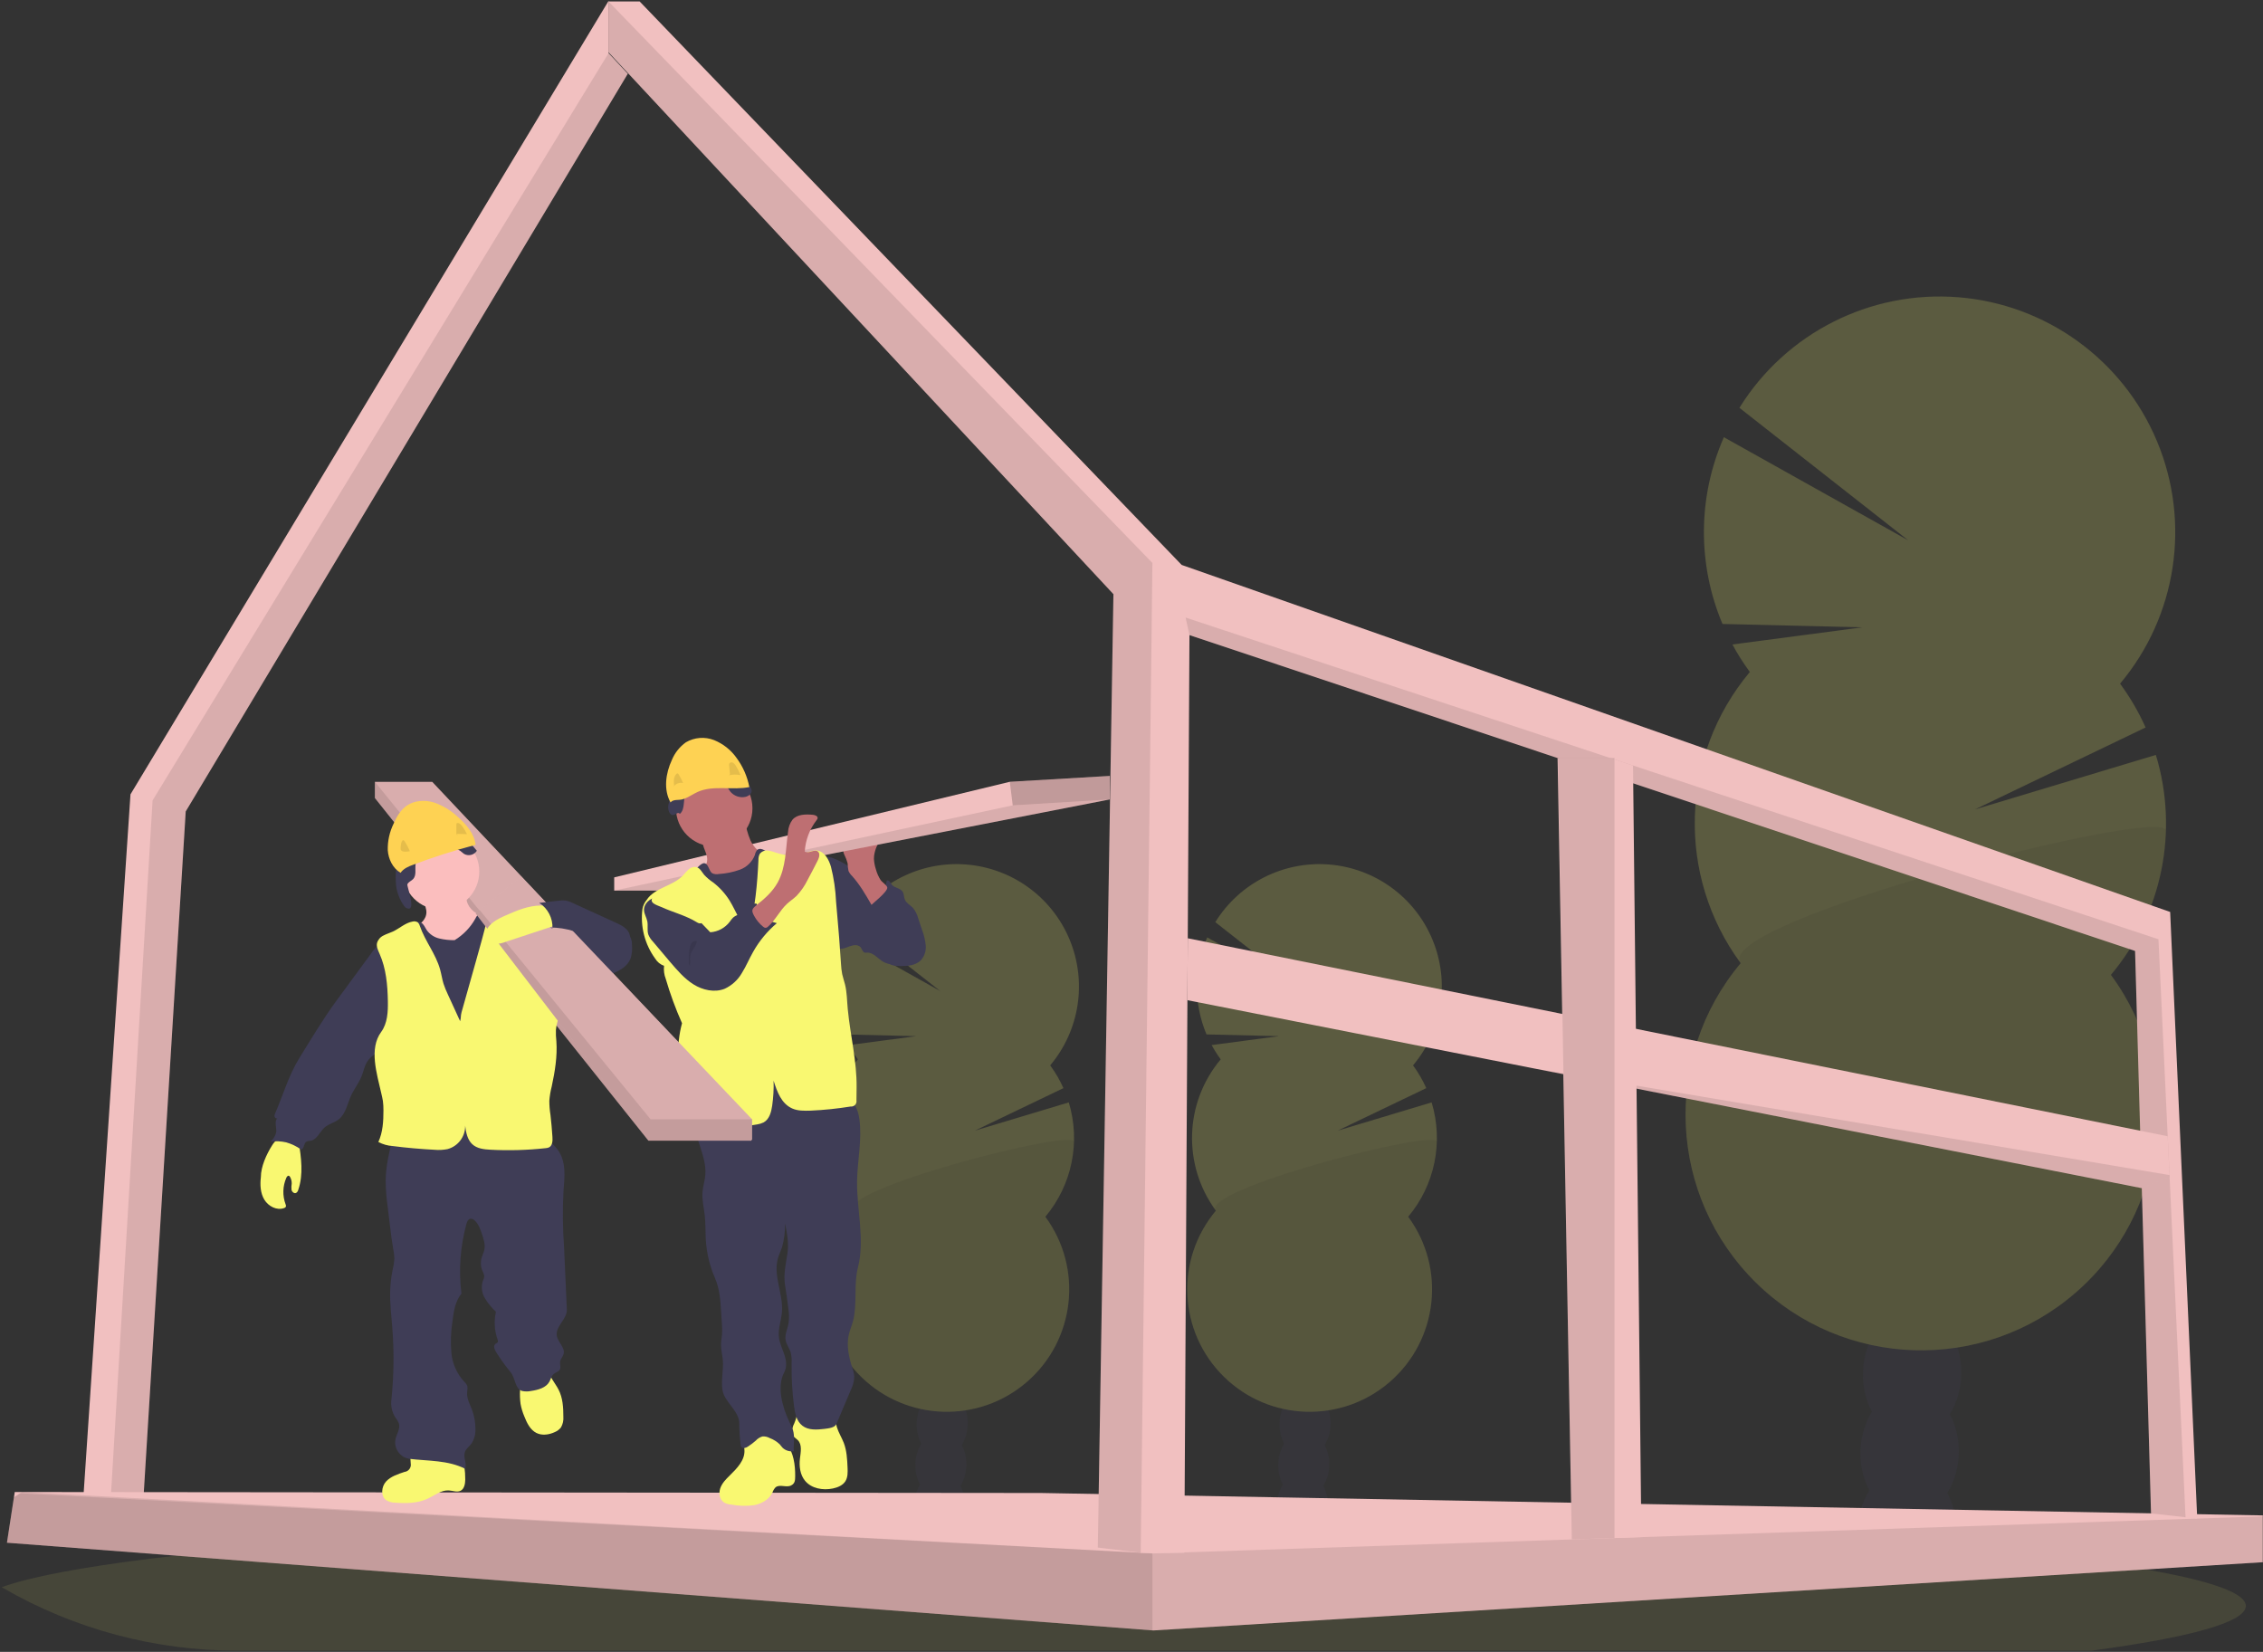 <?xml version="1.0" encoding="UTF-8" standalone="no"?>
<svg width="948px" height="692px" viewBox="0 0 948 692" version="1.1" xmlns="http://www.w3.org/2000/svg" xmlns:xlink="http://www.w3.org/1999/xlink">
    <rect x="0" y="0" width="948" height="692" fill="#333333" stroke="none"/>
    <!-- Generator: Sketch 50.2 (55047) - http://www.bohemiancoding.com/sketch -->
    <title>Construction@sndy</title>
    <desc>Created with Sketch.</desc>
    <defs></defs>
    <g id="Page-1" stroke="none" stroke-width="1" fill="none" fill-rule="evenodd">
        <g id="Construction" fill-rule="nonzero">
            <path d="M940.82,672.74 C940.82,679.57 917.29,685.97 876.23,691.47 L99.59,691.47 C65.036,691.544 31.078,682.466 1.17,665.16 L0.71,664.9 C12.51,660.6 33.81,656.59 62.8,652.97 L64.1,652.81 C77.1,651.22 91.63,649.71 107.51,648.28 C107.91,648.28 108.32,648.22 108.72,648.17 C121.32,647.05 134.723,646 148.93,645.02 C149.38,645.02 149.82,644.94 150.27,644.92 C155.75,644.527 161.343,644.153 167.05,643.8 L169.25,643.66 C210.8,641.08 258.03,639.02 309.25,637.66 L309.31,637.66 C316.483,637.46 323.733,637.283 331.06,637.13 C339.207,636.937 347.453,636.767 355.8,636.62 C362.17,636.48 368.62,636.38 375.09,636.28 L375.24,636.28 C404.43,635.84 434.59,635.62 465.43,635.62 C541.69,635.62 613.77,637.01 677.64,639.51 L677.82,639.51 C687.64,639.89 697.28,640.31 706.68,640.74 L714.68,641.12 C725.287,641.627 735.62,642.17 745.68,642.75 C863.98,649.48 940.82,660.41 940.82,672.74 Z" id="Shape" fill="#F9F871" opacity="0.1"></path>
            <g id="Group" opacity="0.2" transform="translate(497, 361)">
                <path d="M59.28,270.03 C59.248,271.109 59.124,272.182 58.91,273.24 C51.95,272.133 44.95,271.133 37.91,270.24 C37.91,269.96 37.91,269.67 37.91,269.38 C37.975,266.381 38.838,263.454 40.41,260.9 C42.47,257.64 45.6,255.6 49.05,255.71 C52.5,255.82 55.49,258.05 57.34,261.42 C58.739,264.067 59.409,267.039 59.28,270.03 Z" id="Shape" fill="#3F3D56"></path>
                <ellipse id="Oval" fill="#3F3D56" transform="translate(49.16, 252.604) rotate(-88.19) translate(-49.16, -252.604) " cx="49.16" cy="252.604" rx="14.01" ry="10.7"></ellipse>
                <ellipse id="Oval" fill="#3F3D56" transform="translate(49.705, 235.483) rotate(-88.19) translate(-49.705, -235.483) " cx="49.705" cy="235.483" rx="14.01" ry="10.7"></ellipse>
                <ellipse id="Oval" fill="#3F3D56" transform="translate(50.241, 218.363) rotate(-88.19) translate(-50.241, -218.363) " cx="50.241" cy="218.363" rx="14.01" ry="10.7"></ellipse>
                <ellipse id="Oval" fill="#3F3D56" transform="translate(50.777, 201.242) rotate(-88.19) translate(-50.777, -201.242) " cx="50.777" cy="201.242" rx="14.01" ry="10.7"></ellipse>
                <path d="M14.38,82.79 C12.972,80.883 11.702,78.878 10.58,76.79 L38.84,73.06 L8.42,72.33 C2.934,59.316 3.046,44.618 8.73,31.69 L48.85,54.14 L12.1,25.3 C22.205,8.956 40.601,-0.367 59.757,1.147 C78.914,2.661 95.616,14.758 103.028,32.487 C110.44,50.216 107.318,70.602 94.94,85.3 C97.13,88.266 98.991,91.461 100.49,94.83 L63.4,112.63 L102.73,100.8 C107.762,117.403 104.068,135.425 92.91,148.71 C108.78,170.242 105.434,200.356 85.224,217.879 C65.014,235.402 34.73,234.447 15.664,215.686 C-3.402,196.925 -4.845,166.66 12.35,146.17 C-1.691,127.114 -0.865,100.923 14.35,82.79 L14.38,82.79 Z" id="Shape" fill="#F9F871"></path>
                <path d="M104.91,117.37 C104.56,128.871 100.331,139.916 92.91,148.71 C108.78,170.242 105.434,200.356 85.224,217.879 C65.014,235.402 34.73,234.447 15.664,215.686 C-3.402,196.925 -4.845,166.66 12.35,146.17 C5.78,137.24 105.09,111.62 104.91,117.37 Z" id="Shape" fill="#000000" opacity="0.1"></path>
            </g>
            <g id="Group" opacity="0.2" transform="translate(345, 361)">
                <path d="M59.28,270.03 C59.248,271.109 59.124,272.182 58.91,273.24 C51.95,272.133 44.95,271.133 37.91,270.24 C37.91,269.96 37.91,269.67 37.91,269.38 C37.975,266.381 38.838,263.454 40.41,260.9 C42.47,257.64 45.6,255.6 49.05,255.71 C52.5,255.82 55.49,258.05 57.34,261.42 C58.739,264.067 59.409,267.039 59.28,270.03 Z" id="Shape" fill="#3F3D56"></path>
                <ellipse id="Oval" fill="#3F3D56" transform="translate(49.149, 252.608) rotate(-88.19) translate(-49.149, -252.608) " cx="49.149" cy="252.608" rx="14.01" ry="10.7"></ellipse>
                <ellipse id="Oval" fill="#3F3D56" transform="translate(49.694, 235.488) rotate(-88.19) translate(-49.694, -235.488) " cx="49.694" cy="235.488" rx="14.01" ry="10.7"></ellipse>
                <ellipse id="Oval" fill="#3F3D56" transform="translate(50.23, 218.367) rotate(-88.19) translate(-50.23, -218.367) " cx="50.23" cy="218.367" rx="14.01" ry="10.7"></ellipse>
                <ellipse id="Oval" fill="#3F3D56" transform="translate(50.766, 201.247) rotate(-88.19) translate(-50.766, -201.247) " cx="50.766" cy="201.247" rx="14.01" ry="10.7"></ellipse>
                <path d="M14.38,82.79 C12.972,80.883 11.702,78.878 10.58,76.79 L38.84,73.06 L8.42,72.33 C2.934,59.316 3.046,44.618 8.73,31.69 L48.85,54.14 L12.1,25.3 C22.205,8.956 40.601,-0.367 59.757,1.147 C78.914,2.661 95.616,14.758 103.028,32.487 C110.44,50.216 107.318,70.602 94.94,85.3 C97.13,88.266 98.991,91.461 100.49,94.83 L63.4,112.63 L102.73,100.8 C107.762,117.403 104.068,135.425 92.91,148.71 C108.78,170.242 105.434,200.356 85.224,217.879 C65.014,235.402 34.73,234.447 15.664,215.686 C-3.402,196.925 -4.845,166.66 12.35,146.17 C-1.691,127.114 -0.865,100.923 14.35,82.79 L14.38,82.79 Z" id="Shape" fill="#F9F871"></path>
                <path d="M104.91,117.37 C104.56,128.871 100.331,139.916 92.91,148.71 C108.78,170.242 105.434,200.356 85.224,217.879 C65.014,235.402 34.73,234.447 15.664,215.686 C-3.402,196.925 -4.845,166.66 12.35,146.17 C5.78,137.24 105.09,111.62 104.91,117.37 Z" id="Shape" fill="#000000" opacity="0.1"></path>
            </g>
            <g id="Group" opacity="0.2" transform="translate(706, 124)">
                <path d="M113.48,517.97 C113.404,520.013 113.16,522.047 112.75,524.05 C99.35,521.91 85.853,519.997 72.26,518.31 C72.26,517.77 72.26,517.22 72.26,516.66 C72.387,510.885 74.051,505.248 77.08,500.33 C81.08,494.06 87.08,490.13 93.71,490.33 C100.34,490.53 106.11,494.84 109.71,501.33 C112.425,506.442 113.726,512.187 113.48,517.97 Z" id="Shape" fill="#3F3D56"></path>
                <ellipse id="Oval" fill="#3F3D56" transform="translate(93.968, 484.396) rotate(-88.19) translate(-93.968, -484.396) " cx="93.968" cy="484.396" rx="26.98" ry="20.61"></ellipse>
                <ellipse id="Oval" fill="#3F3D56" transform="translate(95.008, 451.435) rotate(-88.19) translate(-95.008, -451.435) " cx="95.008" cy="451.435" rx="26.98" ry="20.61"></ellipse>
                <ellipse id="Oval" fill="#3F3D56" transform="translate(96.057, 418.475) rotate(-88.19) translate(-96.057, -418.475) " cx="96.057" cy="418.475" rx="26.98" ry="20.61"></ellipse>
                <ellipse id="Oval" fill="#3F3D56" transform="translate(95.914, 384.047) rotate(-88.282) translate(-95.914, -384.047) " cx="95.914" cy="384.047" rx="26.992" ry="20.619"></ellipse>
                <path d="M27.03,157.51 C24.332,153.839 21.889,149.987 19.72,145.98 L74.12,138.8 L15.57,137.39 C5,112.339 5.21,84.042 16.15,59.15 L93.4,102.36 L22.66,46.84 C42.156,15.451 77.549,-2.423 114.382,0.52 C151.216,3.462 183.322,26.728 197.587,60.815 C211.853,94.901 205.888,134.1 182.13,162.4 C186.343,168.114 189.927,174.267 192.82,180.75 L121.41,215.04 L197.12,192.24 C206.814,224.165 199.731,258.827 178.29,284.39 C208.836,325.843 202.391,383.812 163.485,417.543 C124.579,451.273 66.282,449.435 29.578,413.321 C-7.126,377.206 -9.907,318.947 23.19,279.5 C-3.825,242.816 -2.239,192.412 27.03,157.5 L27.03,157.51 Z" id="Shape" fill="#F9F871"></path>
                <path d="M201.33,224.07 C200.674,246.199 192.57,267.459 178.33,284.41 C208.876,325.863 202.431,383.832 163.525,417.563 C124.619,451.293 66.322,449.455 29.618,413.341 C-7.086,377.226 -9.867,318.967 23.23,279.52 C10.49,262.31 201.68,213 201.33,224.07 Z" id="Shape" fill="#000000" opacity="0.1"></path>
            </g>
            <polygon id="Shape" fill="#F1C0C0" points="33.82 643.73 44.31 643.7 59.1 643.7 77.8 339.92 262.99 30.89 254.94 22.25 254.94 0.37 54.66 332.76"></polygon>
            <polygon id="Shape" fill="#000000" opacity="0.1" points="45.43 643.7 59.1 643.7 77.8 339.92 262.99 30.89 254.94 22.25 63.92 335.29"></polygon>
            <polygon id="Shape" fill="#F1C0C0" points="2.91 646.26 482.76 682.98 483.17 683.01 947.56 654.45 947.91 654.43 947.91 634.82 436.21 625.43 9.3 625.02 6.18 625.02 5.84 627.22"></polygon>
            <polygon id="Shape" fill="#000000" opacity="0.1" points="2.91 646.26 482.76 682.98 483.17 683.01 947.56 654.45 947.91 654.07 947.91 635.23 947.5 635.23 482.76 650.75 9.3 625.02 9.23 625.02 8.39 625.57 5.84 627.22"></polygon>
            <polygon id="Shape" fill="#000000" opacity="0.1" points="2.91 646.26 482.76 682.98 482.76 650.75 8.39 625.57 5.84 627.22"></polygon>
            <polygon id="Shape" fill="#F1C0C0" points="254.88 21.84 466.43 248.9 459.89 648.3 477.86 650.47 478.16 650.51 496.13 650.51 498.28 266.05 894.41 398.37 901.09 633.97 915.55 635.59 920.45 636.14 909.11 382.03 495.01 236.65 267.95 0.6 254.88 0.6"></polygon>
            <polygon id="Shape" fill="#000000" opacity="0.1" points="496.65 258.7 498.28 266.05 894.41 398.37 901.09 633.97 915.55 635.59 904.21 393.47"></polygon>
            <polygon id="Shape" fill="#000000" opacity="0.1" points="254.88 21.84 466.43 248.9 459.89 648.3 477.86 650.47 482.76 235.83 254.88 0.6"></polygon>
            <polygon id="Shape" fill="#F1C0C0" points="497.42 418.99 642.71 447.6 642.76 447.61 897.23 497.74 908.88 493.07 908.84 492.25 908.08 476 497.57 393.05"></polygon>
            <polygon id="Shape" fill="#000000" opacity="0.1" points="642.76 447.61 897.23 497.74 908.88 493.07 908.84 492.25"></polygon>
            <polygon id="Shape" fill="#F1C0C0" points="652.49 317.56 656.42 533.9 658.45 644.89 676.34 644.29 687.6 643.91 684.1 320.69 676.34 318.11 674.64 317.56"></polygon>
            <polygon id="Shape" fill="#000000" opacity="0.1" points="652.65 317.51 652.65 317.56 656.42 533.9 658.45 644.89 676.34 644.29 676.34 317.51"></polygon>
            <path d="M372.26,372.81 C373.31,373.38 374.313,374.032 375.26,374.76 C376.38,375.741 377.387,376.844 378.26,378.05 C382.55,383.6 386.51,390.05 386.09,397.05 C386.108,399.107 385.306,401.086 383.86,402.55 C382.09,404.06 379.55,404.13 377.23,404.13 C374.71,404.13 372.06,404.13 369.88,402.83 C367.7,401.53 365.88,399 363.3,399.06 C362.936,399.12 362.564,399.12 362.2,399.06 C361.31,398.77 361.13,397.6 360.55,396.86 C359.55,395.53 357.44,395.86 355.87,396.44 C354.3,397.02 352.56,397.89 351.01,397.22 C350.11,396.745 349.375,396.01 348.9,395.11 C345.19,389.11 344.4,381.9 343.7,374.93 C343.27,370.69 339.99,356.23 349.04,359.52 C353.04,360.96 356.78,363.84 360.42,365.95 L372.26,372.81 Z" id="Shape" fill="#3F3D56"></path>
            <path d="M363.32,374.24 C364.983,375.436 367.248,375.346 368.81,374.02 C370.299,372.674 371.248,370.833 371.48,368.84 C372.48,368.53 372.99,369.84 373.63,370.64 C374.75,372 377.03,371.98 378.05,373.43 C378.76,374.43 378.6,375.82 379.1,376.95 C379.75,378.41 381.36,379.17 382.46,380.35 C383.499,381.639 384.249,383.136 384.66,384.74 L386.3,389.66 C387.085,391.706 387.589,393.849 387.8,396.03 C388.009,398.233 387.324,400.427 385.9,402.12 C383.7,404.49 380.09,404.74 376.9,404.67 C375.835,404.693 374.771,404.568 373.74,404.3 C370.91,403.42 369.1,400.57 368.35,397.7 C367.6,394.83 367.68,391.82 367.24,388.88 C366.765,385.992 365.925,383.176 364.74,380.5 C363.86,378.42 361.44,375.32 361.48,373.11 C362.2,373.11 362.72,373.77 363.32,374.24 Z" id="Shape" fill="#3F3D56"></path>
            <path d="M366.91,364.11 C366.442,362.69 366.17,361.213 366.1,359.72 C366.1,356.72 367.47,353.9 368.85,351.22 L357.42,352.77 C356.04,352.96 354.5,353.24 353.72,354.39 C353.119,355.547 353.119,356.923 353.72,358.08 C354.293,359.221 354.749,360.417 355.08,361.65 C355.106,362.729 355.23,363.803 355.45,364.86 C355.806,365.636 356.304,366.338 356.92,366.93 C360.19,370.55 362.64,374.82 365.08,379.05 C365.01,378.93 371.97,373.54 371.69,371.78 C371.53,370.78 369.52,369.58 368.88,368.62 C367.996,367.227 367.332,365.705 366.91,364.11 Z" id="Shape" fill="#BE6F72"></path>
            <polygon id="Shape" fill="#F1C0C0" points="464.91 325.04 464.91 334.89 296.24 367.79 287.49 373.09 257.3 373.09 257.3 367.54 423.02 327.5"></polygon>
            <polygon id="Shape" fill="#000000" opacity="0.1" points="464.91 334.89 296.24 367.79 287.49 373.09 257.3 373.09 424.25 337.36"></polygon>
            <path d="M329.49,604.66 C325.62,599.974 319.031,598.573 313.59,601.28 C313.024,601.546 312.526,601.936 312.13,602.42 C311.13,603.82 311.77,605.75 311.86,607.48 C312.09,611.7 308.73,615.13 305.71,618.08 C304.09,619.66 302.44,621.35 301.71,623.5 C300.98,625.65 301.52,628.38 303.48,629.5 C304.335,629.929 305.266,630.187 306.22,630.26 C309.416,630.884 312.694,630.975 315.92,630.53 C319.11,629.92 322.24,628.11 323.62,625.17 C323.886,624.373 324.327,623.645 324.91,623.04 C326.67,621.65 329.37,623.28 331.37,622.29 C333.02,621.47 333.09,620.18 333.11,618.48 C333.17,613.78 332.47,608.46 329.49,604.66 Z" id="Shape" fill="#F9F871"></path>
            <path d="M353.49,604.48 C354.72,607.72 354.89,611.25 355.05,614.71 C355.14,616.71 355.2,618.85 354.12,620.54 C353.04,622.23 350.93,623.12 348.91,623.54 C344.74,624.4 339.91,623.59 337.22,620.28 C335.16,617.75 334.73,614.28 335.11,611 C335.43,608.31 336.11,605.16 334.18,603.25 C333.68,602.74 333.03,602.38 332.57,601.83 C331.57,600.61 331.73,598.77 332.27,597.27 C332.973,595.835 333.5,594.321 333.84,592.76 C333.92,592.02 347.38,593.28 348.62,593.89 C350.31,594.72 350.05,596.11 350.56,597.79 C351.27,600.13 352.63,602.24 353.49,604.48 Z" id="Shape" fill="#F9F871"></path>
            <path d="M355.96,460.82 C358.6,462.53 359.62,465.89 360.03,469.01 C361.16,477.56 359.18,486.2 359.03,494.83 C358.89,506.92 362.39,519.23 359.4,530.94 C357.61,537.94 359.13,545.94 357.45,553.01 C356.95,555.11 356.03,557.09 355.55,559.19 C354.55,563.74 355.6,568.5 357.01,572.95 C357.46,574.149 357.746,575.404 357.86,576.68 C357.792,578.644 357.294,580.57 356.4,582.32 L350.4,596.51 C349.73,598.1 347.09,598.36 345.4,598.57 C342.22,598.95 338.67,599.22 336.14,597.25 C333.61,595.28 333,591.98 332.61,588.9 C331.862,582.987 331.528,577.029 331.61,571.07 C331.72,569.515 331.582,567.952 331.2,566.44 C330.65,564.73 329.44,563.25 329.11,561.44 C328.69,559.1 329.88,556.8 330.32,554.44 C330.622,552.284 330.588,550.095 330.22,547.95 C329.83,544.75 329.38,541.55 328.87,538.37 C328.15,533.92 329.18,529.53 329.87,525.07 C330.52,520.88 329.69,516.61 328.87,512.45 C328.941,515.826 328.52,519.195 327.62,522.45 C327.09,524.04 326.33,525.56 325.87,527.18 C323.82,534.45 328.19,542.08 327.57,549.61 C327.28,553.13 325.9,556.61 326.29,560.08 C326.56,562.62 327.74,564.95 328.55,567.37 C329.36,569.79 329.78,572.56 328.55,574.82 C325.3,580.96 327.73,589.31 330.64,595.61 C331.231,596.727 331.745,597.883 332.18,599.07 C333.04,601.91 332.32,604.96 332.55,607.92 C330.853,608.198 329.123,607.678 327.86,606.51 C327.42,606.05 327.06,605.51 326.63,605.03 C325.429,603.885 324.006,602.997 322.45,602.42 C321.536,601.909 320.495,601.669 319.45,601.73 C318.351,602.037 317.362,602.651 316.6,603.5 C315.611,604.37 314.562,605.168 313.46,605.89 C312.991,606.251 312.442,606.494 311.86,606.6 C311.26,606.693 310.667,606.391 310.39,605.85 C310.328,605.683 310.29,605.508 310.28,605.33 C309.909,602.311 309.712,599.272 309.69,596.23 C309.69,591 303.43,587.4 302.64,582.23 C302.01,578.06 303.18,573.81 302.79,569.61 C302.6,567.45 302,565.33 302.04,563.17 C302.04,561.77 302.36,560.4 302.47,559.01 C302.562,557.467 302.538,555.919 302.4,554.38 L302.09,549.55 C301.79,544.78 301.46,539.91 299.58,535.55 C297.351,530.459 296.031,525.017 295.68,519.47 C295.48,515.97 295.61,512.47 295.21,508.96 C294.85,505.79 294.05,502.64 294.28,499.46 C294.47,497 295.28,494.62 295.47,492.16 C295.86,487.43 294.06,482.83 292.65,478.3 C291.24,473.77 290.2,468.75 292.05,464.38 C292.314,463.663 292.754,463.023 293.33,462.52 C294.039,462.051 294.847,461.75 295.69,461.64 C312.847,458.036 330.434,456.914 347.91,458.31 C350.759,458.472 353.524,459.334 355.96,460.82 Z" id="Shape" fill="#3F3D56"></path>
            <circle id="Oval" fill="#BE6F72" cx="299.19" cy="338.59" r="16.02"></circle>
            <path d="M296.09,358.6 C296.32,359.516 296.32,360.474 296.09,361.39 C295.838,362.03 295.483,362.624 295.04,363.15 C293.489,365.15 291.773,367.017 289.91,368.73 C290.859,370.85 292.568,372.538 294.7,373.46 C296.817,374.361 299.037,374.996 301.31,375.35 C302.445,375.648 303.625,375.73 304.79,375.59 C305.863,375.32 306.88,374.86 307.79,374.23 L316.69,368.9 C318.033,368.173 319.276,367.275 320.39,366.23 C322.022,364.552 322.946,362.311 322.97,359.97 C323.011,359.551 322.898,359.131 322.65,358.79 C322.309,358.493 321.881,358.314 321.43,358.28 C318.3,357.59 315.83,355.05 314.43,352.17 C313.164,349.218 312.345,346.093 312,342.9 L302.51,347.9 C301.1,348.65 299.7,349.4 298.24,350.05 C297.31,350.47 295.43,350.82 294.77,351.67 C293.51,353.24 295.76,356.71 296.09,358.6 Z" id="Shape" fill="#BE6F72"></path>
            <path d="M289.97,365.82 C288.619,366.928 287.564,368.354 286.9,369.97 C286.28,371.97 286.9,374.08 287.46,376.06 C290.085,384.499 292.09,393.119 293.46,401.85 C294.3,407.85 294.61,413.94 295.02,420.01 C295.86,432.39 297.08,452.13 298.71,464.43 C304.71,464.7 310.56,462.95 316.51,462.31 C327.63,461.13 339.08,463.83 349.97,461.31 C347.33,450.88 344.69,433.07 342.05,422.65 C340.882,418.545 340.072,414.345 339.63,410.1 C339.4,407.05 339.54,403.99 339.58,400.92 C339.67,394.92 339.34,388.92 339.01,382.92 C338.63,375.92 338.25,368.92 336.59,362.07 C336.474,361.197 336.065,360.39 335.43,359.78 C334.43,359.05 333.13,359.31 331.94,359.47 C328.296,359.933 324.608,359.059 321.56,357.01 C320.24,356.11 318.47,355.01 317.24,356.01 C316.715,356.613 316.369,357.351 316.24,358.14 C315.139,361.002 312.858,363.25 309.98,364.31 C307.13,365.342 304.146,365.955 301.12,366.13 C300.194,366.329 299.228,366.22 298.37,365.82 C296.95,364.95 296.85,361.82 295.06,361.61 C293.49,361.43 291.03,364.81 289.97,365.82 Z" id="Shape" fill="#3F3D56"></path>
            <path d="M313.63,390.24 C309.94,386.71 308.32,381.59 305.63,377.24 C303.798,374.315 301.458,371.741 298.72,369.64 C297.344,368.731 296.081,367.66 294.96,366.45 C294.01,365.28 293.29,363.72 291.85,363.27 C290.642,363.007 289.382,363.355 288.48,364.2 C287.598,365.04 286.764,365.928 285.98,366.86 C281.74,371.25 274.29,371.86 270.93,376.94 C270.024,378.017 269.407,379.308 269.14,380.69 C268.173,388.084 270.084,395.566 274.48,401.59 C275.331,402.986 276.638,404.046 278.18,404.59 C277.971,406.455 278.218,408.342 278.9,410.09 C280.752,416.419 283.027,422.616 285.71,428.64 C285.068,430.996 284.62,433.401 284.37,435.83 C283.67,441.94 284.32,448.14 283.66,454.26 C283.12,459.26 281.66,464.13 281.61,469.14 C281.61,469.94 281.68,470.89 282.37,471.3 C282.737,471.489 283.148,471.575 283.56,471.55 L295.86,471.92 C303,472.13 310.21,472.34 317.24,471.02 C318.176,470.881 319.084,470.595 319.93,470.17 C322.31,468.84 323.1,465.84 323.48,463.17 C323.976,459.707 324.174,456.207 324.07,452.71 C325.56,457.42 327.33,462.29 331.83,464.33 C334.21,465.41 336.93,465.33 339.54,465.26 C345.165,465.009 350.772,464.432 356.33,463.53 C357.025,463.616 357.719,463.368 358.202,462.862 C358.685,462.355 358.899,461.65 358.78,460.96 L358.84,455.5 C358.96,444.41 356.21,433.81 355.14,422.77 C354.8,419.29 354.83,415.77 353.98,412.36 C353.63,410.93 353.12,409.53 352.81,408.09 C352.543,406.68 352.376,405.253 352.31,403.82 L351.53,392.82 C351.16,387.73 350.63,382.82 350.24,377.74 C350.026,372.793 349.309,367.881 348.1,363.08 C347.23,360.08 345.42,356.68 342.29,356.31 C340.62,356.12 339,356.85 337.41,357.36 C333.502,358.59 329.308,358.573 325.41,357.31 C324.206,356.835 322.951,356.499 321.67,356.31 C320.357,356.131 319.05,356.674 318.25,357.73 C317.862,358.511 317.68,359.379 317.72,360.25 C317.25,370.24 316.38,380.53 313.63,390.24 Z" id="Shape" fill="#F9F871"></path>
            <path d="M297.54,390.54 C292.93,385.68 288.2,380.73 282.26,377.64 C279.92,376.42 277.26,375.5 274.67,375.96 C272.08,376.42 269.67,378.67 269.79,381.3 C269.87,382.93 270.86,384.37 271.17,385.97 C271.53,387.77 271.01,389.69 271.57,391.43 C272.025,392.577 272.705,393.62 273.57,394.5 L280.65,402.89 C283.65,406.39 286.65,409.94 290.51,412.36 C294.37,414.78 299.37,415.91 303.61,414.19 C306.627,412.788 309.135,410.486 310.79,407.6 C312.55,404.8 313.79,401.74 315.44,398.85 C318.008,394.232 321.397,390.122 325.44,386.72 C323.36,386.18 320.75,385.42 319.44,383.72 C319.067,383.18 318.749,382.603 318.49,382 L316.87,378.5 C315.756,378.442 314.669,378.852 313.87,379.63 C313.175,380.433 312.43,381.191 311.64,381.9 C310.23,382.96 308.32,383.25 307.04,384.46 C306.545,384.979 306.096,385.542 305.7,386.14 C303.741,388.714 300.767,390.318 297.54,390.54 Z" id="Shape" fill="#3F3D56"></path>
            <path d="M325.81,369.63 C329.28,363.3 329.12,355.71 330.11,348.56 C330.217,346.667 330.882,344.847 332.02,343.33 C334.02,341.07 337.55,341.04 340.57,341.33 C341.46,341.43 342.57,341.85 342.52,342.74 C342.45,343.059 342.294,343.353 342.07,343.59 C339.143,347.368 337.421,351.94 337.13,356.71 C338.7,357.8 341.13,355.56 342.64,356.71 C343.64,357.55 343.18,359.21 342.58,360.41 C341.187,363.19 339.75,365.95 338.27,368.69 C337.089,371.105 335.548,373.327 333.7,375.28 C332.43,376.5 330.94,377.46 329.65,378.66 C326.65,381.47 324.84,385.44 321.74,388.18 C321.478,388.464 321.123,388.645 320.74,388.69 C320.346,388.662 319.974,388.495 319.69,388.22 C318.141,386.96 316.857,385.407 315.91,383.65 C314.73,381.47 314.91,380.83 316.77,379.29 C320.25,376.54 323.64,373.59 325.81,369.63 Z" id="Shape" fill="#BE6F72"></path>
            <path d="M291.74,386.24 C292.34,386.61 293.08,387.03 293.74,386.72 C294.01,386.557 294.239,386.335 294.41,386.07 C295.553,384.544 296.507,382.886 297.25,381.13 C297.378,380.882 297.45,380.609 297.46,380.33 C297.46,379.69 296.89,379.22 296.36,378.85 C293.52,377.04 290.467,375.589 287.27,374.53 C284.63,373.53 281.87,372.66 279.07,372.91 C276.944,373.053 274.968,374.057 273.6,375.69 C271.6,378.26 274.95,379.04 277.05,379.97 C281.91,382.18 287.17,383.46 291.74,386.24 Z" id="Shape" fill="#F9F871"></path>
            <path d="M288.59,403.24 C288.521,403.703 288.677,404.171 289.01,404.5 C289.3,403.08 288.92,401.58 289.22,400.15 C289.66,398 291.75,396.38 291.93,394.22 C288.1,393.47 288.62,400.92 288.59,403.24 Z" id="Shape" fill="#000000" opacity="0.1"></path>
            <polygon id="Shape" fill="#000000" opacity="0.2" points="464.91 325.04 464.91 334.89 424.25 337.36 423.02 327.5"></polygon>
            <path d="M284.77,340.97 C287.31,338.9 285.84,334.56 287.56,331.78 C288.56,330.26 290.25,329.46 291.91,328.78 C293.913,327.843 296.06,327.248 298.26,327.02 C300.492,326.806 302.7,327.619 304.26,329.23 C304.91,329.97 305.35,330.87 305.96,331.64 C307.499,333.47 309.919,334.308 312.26,333.82 C313.59,333.52 314.97,332.51 314.88,331.15 C314.73,330.323 314.307,329.57 313.68,329.01 L310.82,325.84 C307.57,322.24 303.96,318.42 299.19,317.52 C295.87,316.89 292.47,317.78 289.27,318.85 C287.98,319.28 286.53,319.92 286.17,321.23 C285.93,322.13 286.29,323.11 286.08,324.02 C285.67,325.83 283.35,326.44 282.27,327.96 C281.19,329.48 281.52,331.28 281.21,332.96 C280.9,334.64 280,336.28 279.89,338.02 C279.82,339.07 280.35,341.02 281.53,341.4 C282.71,341.78 284.04,339.72 284.77,340.97 Z" id="Shape" fill="#3F3D56"></path>
            <path d="M313.91,329.71 C313.067,325.31 311.249,321.155 308.59,317.55 C306.226,314.181 302.937,311.57 299.12,310.03 C295.255,308.52 290.911,308.862 287.33,310.96 C284.706,312.833 282.665,315.408 281.44,318.39 C278.85,323.97 277.89,330.79 280.9,336.15 C282.1,334.69 284.16,335.35 285.98,334.82 C288.26,334.17 290.19,332.65 292.36,331.7 C298.91,328.81 306.91,331.15 313.91,329.71 Z" id="Shape" fill="#FED253"></path>
            <path d="M282.43,329.4 C282.2,327.6 282.05,325.51 283.33,324.23 C283.459,324.071 283.655,323.982 283.86,323.99 C284.04,324.049 284.189,324.179 284.27,324.35 C285.009,325.516 285.638,326.748 286.15,328.03 C284.625,327.679 283.04,328.293 282.15,329.58" id="Shape" fill="#000000" opacity="0.1"></path>
            <path d="M305.8,324.32 L305.44,320.75 C305.382,320.456 305.406,320.151 305.51,319.87 C305.822,319.382 306.453,319.209 306.97,319.47 C307.462,319.743 307.867,320.148 308.14,320.64 C308.972,321.918 309.663,323.283 310.2,324.71 C308.589,324.4 306.932,324.42 305.33,324.77" id="Shape" fill="#000000" opacity="0.1"></path>
            <polygon id="Shape" fill="#000000" opacity="0.1" points="314.75 469.21 314.75 477.37 307.86 477.83 271.62 477.83 271.62 469.21"></polygon>
            <polygon id="Shape" fill="#F1C0C0" points="314.75 469.21 314.75 477.83 271.62 477.83 157.04 334.3 157.04 327.52 181.06 327.52"></polygon>
            <polygon id="Shape" fill="#000000" opacity="0.1" points="314.75 469.21 314.75 477.83 271.62 477.83 157.04 334.3 157.04 327.52 181.06 327.52"></polygon>
            <polygon id="Shape" fill="#000000" opacity="0.1" points="314.75 469.21 314.75 477.83 271.62 477.83 157.04 334.3 157.04 327.52 272.24 469.21"></polygon>
            <path d="M172.06,613.07 C172.212,613.89 172.017,614.736 171.519,615.406 C171.022,616.076 170.269,616.508 169.44,616.6 C166.66,617.54 163.71,618.47 161.74,620.6 C159.77,622.73 159.38,626.68 161.74,628.41 C162.946,629.138 164.331,629.515 165.74,629.5 C170.27,629.81 174.99,629.75 179.1,627.83 C182.04,626.47 184.81,624.15 188.04,624.36 C189.71,624.46 191.49,625.24 192.98,624.48 C194.47,623.72 194.89,621.6 194.9,619.83 C194.938,616.135 194.381,612.458 193.25,608.94 C193.1,608.46 186.74,608.09 185.98,607.94 L178.27,606.94 C176.81,606.75 173.66,605.65 172.51,606.87 C171.36,608.09 172.06,611.62 172.06,613.07 Z" id="Shape" fill="#F9F871"></path>
            <path d="M218.07,588.11 C218.396,589.911 218.926,591.669 219.65,593.35 C220.72,596.07 222.09,598.96 224.71,600.28 C227.09,601.47 230.01,601.04 232.43,599.91 C233.44,599.492 234.325,598.82 235,597.96 C235.781,596.599 236.129,595.033 236,593.47 C236,589.6 235.77,585.6 234,582.16 C232.48,579.16 229.83,576.58 229.79,573.26 L220.68,575.02 C220.192,575.067 219.728,575.251 219.34,575.55 C219.051,575.854 218.851,576.231 218.76,576.64 C217.787,580.382 217.553,584.278 218.07,588.11 Z" id="Shape" fill="#F9F871"></path>
            <path d="M109.28,493.11 C108.9,496.33 109.06,499.78 110.74,502.56 C112.42,505.34 115.96,507.18 119.02,506.07 C119.337,505.989 119.607,505.784 119.77,505.5 C119.851,505.162 119.805,504.806 119.64,504.5 C118.289,500.895 118.4,496.904 119.95,493.38 C120.15,492.92 120.58,492.38 121.05,492.56 C121.247,492.66 121.405,492.821 121.5,493.02 C121.984,493.858 122.226,494.813 122.2,495.78 C122.059,496.656 122.032,497.547 122.12,498.43 C122.31,499.29 123.23,500.1 124.03,499.73 C124.497,499.443 124.826,498.977 124.94,498.44 C127.17,491.99 126.16,484.94 125.14,478.19 C125.157,477.876 125.034,477.571 124.805,477.357 C124.575,477.142 124.262,477.041 123.95,477.08 C119.23,476.61 116.65,475.48 113.95,479.87 C111.63,483.57 109.28,488.66 109.28,493.11 Z" id="Shape" fill="#F9F871"></path>
            <path d="M164.46,476.7 C163.06,482.52 161.65,488.41 161.56,494.39 C161.585,498.115 161.865,501.834 162.4,505.52 L163.45,514.18 C163.81,517.1 164.16,520.01 164.67,522.9 C164.995,524.389 165.173,525.906 165.2,527.43 C165.102,528.932 164.864,530.422 164.49,531.88 C163.861,534.942 163.51,538.055 163.44,541.18 C163.33,546.18 163.95,551.18 164.34,556.18 C165.119,566.144 165.001,576.157 163.99,586.1 C163.586,588.784 164.169,591.523 165.63,593.81 C166.223,594.531 166.711,595.332 167.08,596.19 C167.83,598.48 166.08,600.77 165.63,603.12 C165.031,606.936 167.635,610.516 171.45,611.12 C179.45,612.07 187.67,611.64 194.88,615.3 C195.64,613.08 193.98,610.56 194.74,608.3 C195.22,606.9 196.54,605.99 197.44,604.81 C198.649,603.012 199.252,600.875 199.16,598.71 C199.195,595.884 198.693,593.078 197.68,590.44 C196.83,588.24 195.61,586.07 195.68,583.71 C195.68,582.55 196.09,581.33 195.62,580.26 C195.298,579.645 194.86,579.099 194.33,578.65 C191.341,575.376 189.505,571.215 189.1,566.8 C188.71,562.419 188.851,558.007 189.52,553.66 C190.01,549.52 190.67,545.15 193.3,541.92 C192.08,532.126 192.797,522.188 195.41,512.67 C195.67,511.79 196.08,510.77 196.98,510.56 C197.706,510.486 198.422,510.769 198.9,511.32 C200.47,512.79 201.22,514.92 201.9,516.96 C202.65,519.17 203.41,521.53 202.84,523.79 C202.6,524.79 202.12,525.67 201.84,526.63 C201.232,528.559 201.338,530.643 202.14,532.5 C202.531,533.179 202.776,533.931 202.86,534.71 C202.767,535.379 202.565,536.027 202.26,536.63 C201.51,539.023 201.812,541.622 203.09,543.78 C204.365,545.904 205.937,547.833 207.76,549.51 C206.889,553.348 207.114,557.354 208.41,561.07 C208.599,561.408 208.646,561.807 208.54,562.18 C208.36,562.56 207.9,562.7 207.54,562.97 C206.54,563.79 207.16,565.34 207.83,566.41 C209.666,569.347 211.694,572.16 213.9,574.83 C215.9,577.22 215.72,581.83 218.7,582.69 C219.952,582.96 221.248,582.96 222.5,582.69 C225.44,582.24 228.72,581.39 230.16,578.79 C230.75,577.72 230.99,576.42 231.91,575.62 C232.83,574.82 234.02,574.68 234.53,573.72 C235.04,572.76 234.47,571.5 234.64,570.39 C234.81,569.28 235.78,568.39 236.09,567.22 C236.83,564.52 233.68,562.3 233.25,559.54 C232.63,555.54 237.67,552.54 237.46,548.54 C237.02,539.85 236.74,531.12 236.29,522.43 C235.725,514.646 235.645,506.834 236.05,499.04 C236.4,494.19 237.05,489.11 235.27,484.6 C232.71,478.24 225.65,474.67 218.82,473.99 C211.99,473.31 205.18,474.93 198.41,475.99 C187.174,477.722 175.759,477.96 164.46,476.7 Z" id="Shape" fill="#3F3D56"></path>
            <circle id="Oval" fill="#FBBEBE" cx="184.76" cy="365.1" r="16.02"></circle>
            <path d="M178.24,384.11 C177.126,386.704 174.531,388.345 171.71,388.24 C171.13,390.64 172.52,393.06 174.11,394.95 C180.833,402.773 191.261,406.35 201.37,404.3 C203.302,403.954 205.135,403.19 206.74,402.06 C208.904,400.253 210.357,397.737 210.84,394.96 C211.3,392.202 211.431,389.399 211.23,386.61 C211.286,386.059 211.129,385.508 210.79,385.07 C210.39,384.76 209.896,384.598 209.39,384.61 C206.01,384.31 202.48,384.18 199.51,382.52 C196.54,380.86 194.43,377.11 195.86,374.03 C195.63,374.51 189.79,374.74 189.02,374.84 C186.61,375.18 184.2,375.56 181.8,376 C180.647,376.063 179.507,376.278 178.41,376.64 C176.96,377.39 177.5,377.02 177.84,378.38 C178.35,380.46 179.1,381.95 178.24,384.11 Z" id="Shape" fill="#FBBEBE"></path>
            <path d="M190.43,393.85 C188.272,393.875 186.12,393.636 184.02,393.14 C181.9,392.645 180.031,391.398 178.76,389.63 C178.02,388.51 177.54,387.1 176.36,386.47 C174.43,385.47 172.23,387.16 170.69,388.71 C169.288,390.239 167.663,391.547 165.87,392.59 C163.73,393.72 161.23,394.12 159.21,395.45 C157.632,396.642 156.278,398.105 155.21,399.77 L141.04,419.07 C135.35,426.83 130.4,435.16 125.33,443.35 C120.94,450.44 118.64,458.6 115.33,466.25 C115.068,466.718 114.959,467.257 115.02,467.79 C115.14,468.31 115.77,468.73 116.21,468.43 C114.72,469.91 116.03,472.43 115.68,474.51 C115.282,475.965 114.452,477.266 113.3,478.24 C115.501,477.953 117.736,478.058 119.9,478.55 C122.137,479.184 124.248,480.199 126.14,481.55 C127.35,481.36 127.24,479.21 128.14,478.41 C128.68,477.94 129.48,478 130.19,477.86 C132.86,477.34 133.92,474.13 135.97,472.32 C137.68,470.81 140.1,470.32 141.91,468.9 C144.85,466.59 145.48,462.48 147.02,459.07 C148.33,456.18 150.39,453.66 151.54,450.7 C152.29,448.78 152.65,446.7 153.72,444.93 C155.43,442.07 158.65,440.55 161.72,439.18 C163.66,438.31 165.72,437.41 167.81,437.55 C167.7,442.2 167.11,446.78 168.12,451.32 C168.47,452.92 168.96,454.48 169.38,456.07 C171.29,463.23 171.74,470.69 171.83,478.07 C176.425,477.019 181.117,476.456 185.83,476.39 C189.54,476.28 193.24,476.76 196.95,476.69 C201.35,476.61 205.7,475.76 210.1,475.46 C214.5,475.16 219.1,475.46 222.99,477.46 C222.674,471.123 222.851,464.77 223.52,458.46 L224.58,448.52 C224.819,445.632 225.264,442.765 225.91,439.94 C226.49,437.66 227.33,435.46 227.97,433.19 C230.22,425.19 229.81,416.65 229.38,408.32 C229.16,404.04 227.51,399.83 225.57,396.02 C224.868,394.605 224.066,393.241 223.17,391.94 C218.405,385.375 210.605,381.713 202.51,382.24 C202.001,382.256 201.5,382.364 201.03,382.56 C200.186,383.1 199.527,383.885 199.14,384.81 C197.071,388.529 194.069,391.644 190.43,393.85 Z" id="Shape" fill="#3F3D56"></path>
            <path d="M170.67,370.41 C171.12,369.41 172.33,369.04 173.07,368.24 C174.49,366.72 173.85,364.29 174.07,362.24 C174.43,359.24 176.92,356.73 179.77,355.66 C182.676,354.727 185.769,354.531 188.77,355.09 C190.215,355.195 191.61,355.659 192.83,356.44 C193.35,356.82 193.83,357.31 194.32,357.66 C196.178,358.783 198.592,358.219 199.76,356.39 C196.22,352.13 192.3,347.63 186.92,346.32 C185.074,345.943 183.194,345.766 181.31,345.79 C178.82,345.74 176.25,345.7 173.95,346.65 C170.82,347.94 168.62,350.91 167.49,354.11 C166.502,357.354 165.973,360.72 165.92,364.11 C165.715,366.372 165.715,368.648 165.92,370.91 C166.307,373.999 167.454,376.944 169.26,379.48 C169.504,379.874 169.849,380.195 170.26,380.41 C174.82,382.41 170.3,371.24 170.67,370.41 Z" id="Shape" fill="#3F3D56"></path>
            <path d="M199.24,353.92 C198.69,349.21 195.33,345.32 191.76,342.19 C188.883,339.476 185.455,337.413 181.71,336.14 C177.94,335.03 173.6,335.27 170.37,337.52 C167.77,339.33 166.12,342.21 164.85,345.11 C163.182,348.532 162.355,352.304 162.44,356.11 C162.69,359.89 164.53,363.72 167.81,365.63 C168.99,363.89 171.04,362.99 173.01,362.28 C181.596,359.022 190.352,356.232 199.24,353.92 Z" id="Shape" fill="#FED253"></path>
            <path d="M168.91,351.96 C169.23,351.96 169.44,352.29 169.6,352.56 C170.414,353.829 171.114,355.167 171.69,356.56 C170.52,356.81 168.51,357.09 167.93,356.06 C167.62,355.54 167.99,351.91 168.91,351.96 Z" id="Shape" fill="#000000" opacity="0.1"></path>
            <path d="M191.7,349.7 C191.46,349.93 191.18,349.46 191.18,349.12 L191.18,345.24 C191.173,345.132 191.198,345.025 191.25,344.93 C191.334,344.834 191.453,344.776 191.58,344.77 C192.39,344.68 193.06,345.37 193.58,346.03 C194.369,347.1 195.055,348.241 195.63,349.44 L191.4,349.31" id="Shape" fill="#000000" opacity="0.1"></path>
            <path d="M244.49,413.95 C245.41,413.076 246.393,412.271 247.43,411.54 C250.2,409.69 253.55,408.96 256.66,407.78 C259.77,406.6 262.93,404.69 264.14,401.59 C264.746,399.652 264.943,397.609 264.72,395.59 C264.749,394.745 264.599,393.903 264.28,393.12 C263.899,392.428 263.357,391.838 262.7,391.4 C258.48,388.28 252.82,388.03 247.58,388.35 C236.027,389.066 224.704,391.893 214.17,396.69 C213.613,396.874 213.125,397.223 212.77,397.69 C212.565,398.123 212.472,398.601 212.5,399.08 C212.314,402.029 212.697,404.986 213.63,407.79 C215.01,411.35 217.85,414.22 219.04,417.85 C219.58,419.48 219.76,421.21 220.23,422.85 C220.616,424.544 221.617,426.034 223.04,427.03 C226.99,429.39 230.72,426.22 233.46,423.76 L244.49,413.95 Z" id="Shape" fill="#3F3D56"></path>
            <path d="M192.76,427.8 L187.69,416.74 C186.947,415.207 186.305,413.627 185.77,412.01 C185.19,410.08 184.91,408.08 184.37,406.14 C182.59,399.68 178.1,394.3 175.91,387.97 C175.772,387.398 175.489,386.872 175.09,386.44 C174.443,385.982 173.626,385.836 172.86,386.04 C169.8,386.57 167.41,388.9 164.61,390.22 C163.31,390.82 161.91,391.22 160.61,391.91 C159.295,392.533 158.317,393.697 157.93,395.1 C157.62,396.63 158.38,398.1 159.02,399.59 C161.74,405.73 162.36,412.59 162.48,419.31 C162.57,423.83 162.34,428.68 159.67,432.31 C154.54,439.31 157.82,449.59 159.74,458.06 C159.97,459.06 160.24,460.14 160.4,461.2 C160.569,462.526 160.646,463.863 160.63,465.2 C160.63,469.69 160.38,474.32 158.5,478.39 C160.356,479.378 162.402,479.957 164.5,480.09 C170.307,480.83 176.137,481.35 181.99,481.65 C183.824,481.822 185.673,481.728 187.48,481.37 C191.894,480.177 194.937,476.142 194.87,471.57 C195.19,474.34 195.78,477.35 197.79,479.27 C199.8,481.19 202.73,481.48 205.46,481.63 C213.165,482.039 220.89,481.821 228.56,480.98 C229.05,480.958 229.531,480.846 229.98,480.65 C231.46,479.91 231.54,477.87 231.42,476.23 C231.2,473.16 230.97,470.09 230.6,467.04 C230.286,465.096 230.126,463.13 230.12,461.16 C230.272,459.134 230.607,457.126 231.12,455.16 C232.46,448.92 233.52,442.55 233.07,436.16 C232.892,434.603 232.829,433.036 232.88,431.47 C233.14,427.94 235,424.58 234.65,421.07 C233.65,410.75 232.84,400.16 229.96,390.2 C229.44,388.42 228.78,386.51 227.23,385.49 C225.23,384.15 222.42,384.85 220.13,384 C219.055,383.5 218.034,382.894 217.08,382.19 C215.008,380.894 212.632,380.163 210.19,380.07 C208.35,380 206.3,380.41 205.19,381.89 C204.676,382.723 204.336,383.652 204.19,384.62 C202.74,390.72 201.04,396.75 199.34,402.78 L197.71,408.56 L193.34,424.08 C192.91,425.73 193.2,426.24 192.76,427.8 Z" id="Shape" fill="#F9F871"></path>
            <polyline id="Shape" fill="#F1C0C0" points="218.33 367.25 315.06 468.9 315.06 477.52 271.93 477.52 199.24 382.65"></polyline>
            <polyline id="Shape" fill="#000000" opacity="0.1" points="218.33 367.25 315.06 468.9 315.06 477.52 271.93 477.52 199.24 382.65"></polyline>
            <polygon id="Shape" fill="#000000" opacity="0.1" points="200.78 381.31 201.09 381.42 272.55 468.9 315.06 468.9 315.06 477.52 271.93 477.52 199.24 382.65"></polygon>
            <path d="M211.91,383.45 C208.41,384.98 204.52,386.94 203.47,390.62 C203.263,391.266 203.218,391.953 203.34,392.62 C203.864,394.226 205.323,395.343 207.01,395.43 C208.657,395.47 210.294,395.17 211.82,394.55 L232.47,387.73 C233.03,387.55 233.67,387.28 233.81,386.73 C233.846,386.384 233.776,386.035 233.61,385.73 C232.97,384.17 232.34,380.98 231,379.89 C229.9,379.01 227.72,379.32 226.39,379.34 C221.27,379.38 216.46,381.45 211.91,383.45 Z" id="Shape" fill="#F9F871"></path>
            <path d="M230.32,388.54 C233.799,388.53 237.258,389.066 240.57,390.13 C243.897,391.21 246.844,393.223 249.06,395.93 C249.705,396.687 250.164,397.584 250.4,398.55 C250.6,399.55 253.86,400.15 253.14,400.83 C255.33,400.48 254.81,401.51 257.03,401.49 C259.25,401.47 261.65,400.9 262.98,399.13 C263.904,397.676 264.316,395.955 264.15,394.24 C264.179,393.053 263.954,391.873 263.49,390.78 C262.49,388.68 260.19,387.55 258.07,386.58 L240.21,378.41 C239.174,377.859 238.062,377.465 236.91,377.24 C235.941,377.148 234.964,377.172 234,377.31 L225.91,378.24 C229.51,380.569 231.612,384.626 231.44,388.91" id="Shape" fill="#3F3D56"></path>
        </g>
    </g>
</svg>